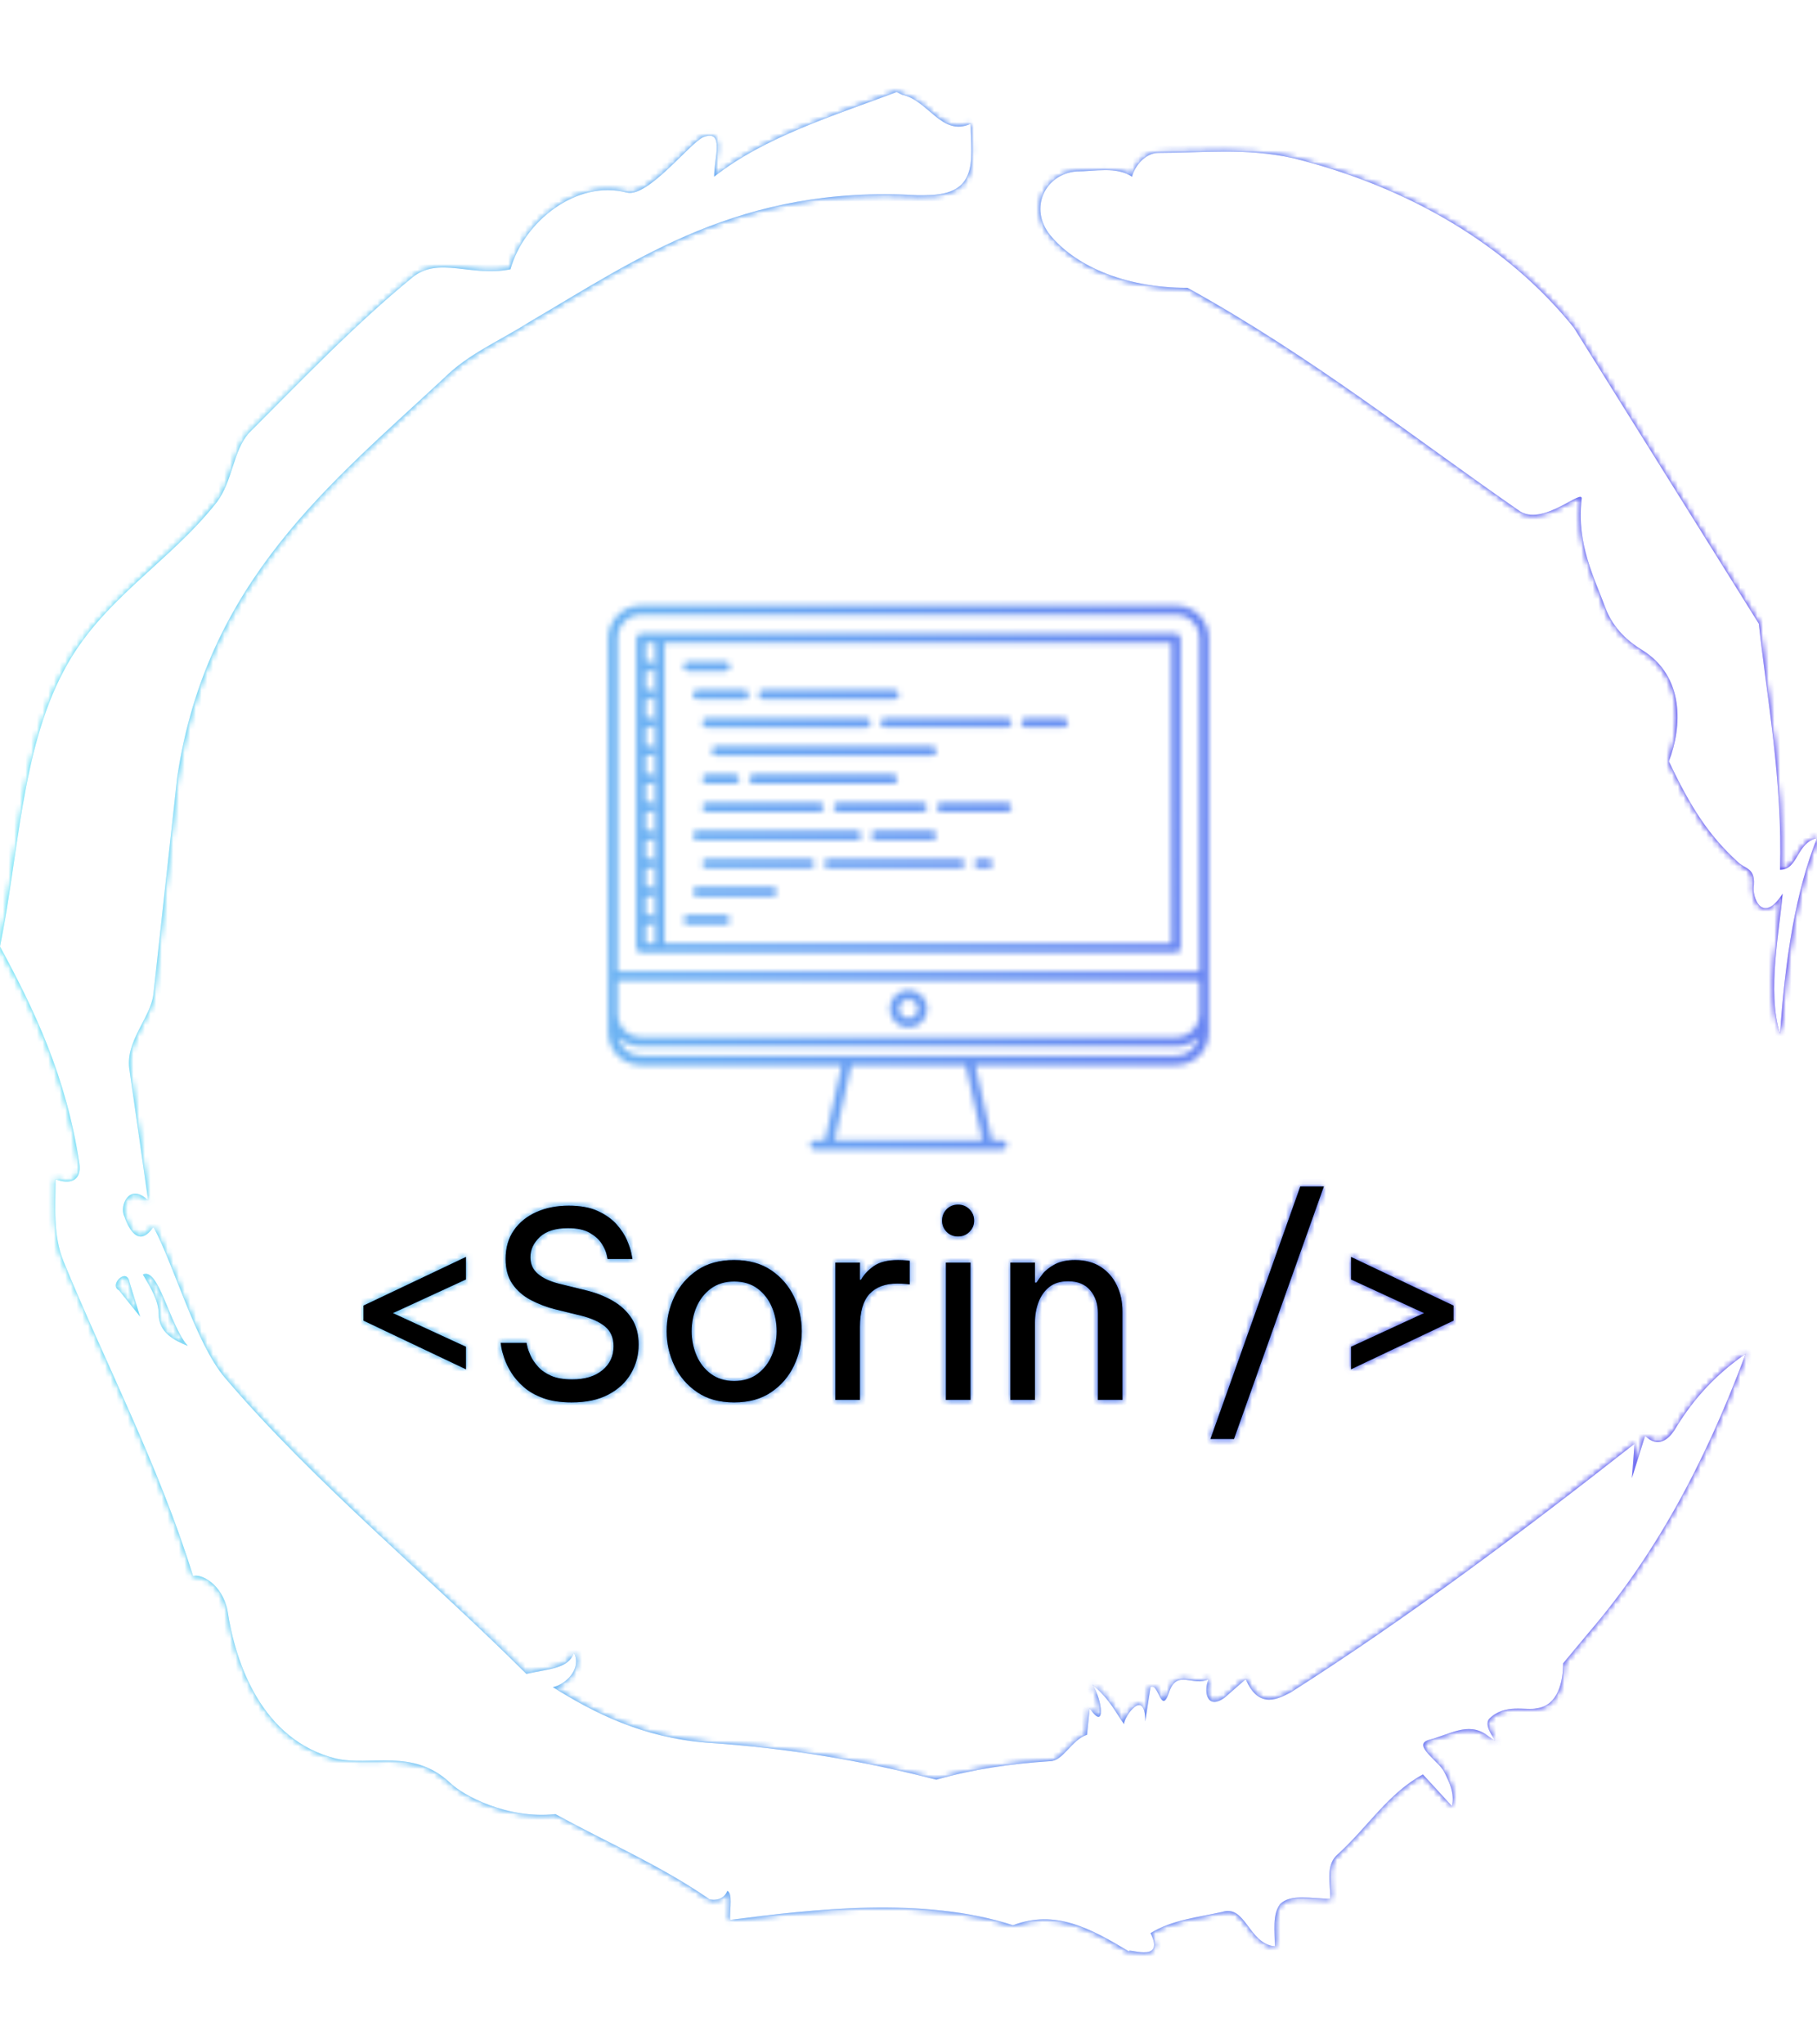 <svg xmlns="http://www.w3.org/2000/svg" version="1.1" xmlns:xlink="http://www.w3.org/1999/xlink" xmlns:svgjs="http://svgjs.dev/svgjs" width="2000" height="2250" viewBox="0 0 2000 2250"><g transform="matrix(1,0,0,1,0,0)"><svg viewBox="0 0 320 360" data-background-color="#000000" preserveAspectRatio="xMidYMid meet" height="2250" width="2000" xmlns="http://www.w3.org/2000/svg" xmlns:xlink="http://www.w3.org/1999/xlink"><g id="tight-bounds" transform="matrix(1,0,0,1,-0,0)"><svg viewBox="0 0 320 360" height="360" width="320"><rect width="320" height="360" fill="url(#4e7595c9-de61-4841-88fe-d1b7773a6890)" mask="url(#5e2aa245-7dc7-483f-9998-257a2cb92cdd)" data-fill-palette-color="tertiary"></rect><g><svg></svg></g><g><svg viewBox="0 0 320 360" height="360" width="320"><g><path transform="translate(-74.993,-51.79) scale(4.658,4.658)" d="M20.6 59.9l0.8 1-0.4-1.3c-0.1-0.6-0.8 0.1-0.4 0.3M21.5 59.3c0.3 0.5 0.6 1 0.6 1.5 0 0.7 0.6 1 1.1 1.2-0.7-0.8-1.1-3-1.7-2.7M59.9 16.9c1.7 0 3.3-0.2 5.1 0.2 4.4 1.1 8.1 3.3 10.6 6.4l7 11.2c0.3 2.8 0.9 5.9 0.8 9.3 0.7 0 0.6-1 1.4-1.2-0.8 2-1.2 4.5-1.4 7.4-0.5-1.6 0-4 0.1-5.3-0.7 1.1-1.1 0.3-1.1-0.2 0.1-0.8-0.3-0.7-0.6-1-1.1-1-1.8-2.1-2.6-3.8 0.5-1.3 0.6-3.2-1-4.2-0.5-0.3-1.1-0.8-1.4-1.6-0.4-1.1-1.1-2.4-0.9-4.1 0.1-0.5-1.5 1.1-2.4 0.4-3.9-2.7-7.8-5.8-12.5-8.4-2.5 0-4.3-0.9-5.2-2-0.8-1-0.2-2.3 1-2.4 0.7 0 1.5-0.2 2.1 0.2 0.1-0.4 0.5-0.9 1-0.9M50 14.6l0.2 0.1c1 0.2 1.5 1.6 2.6 1.1 0 0.7 0.1 1.4-0.1 1.9-0.3 0.8-1.2 0.8-1.9 0.8-6.7-0.4-10.6 2.4-14.7 4.8-1.1 0.7-2.3 1.2-3.2 2.1-4.3 4-9 7.7-10.1 15.1l-0.9 8.2c-0.1 0.9-1.1 1.8-0.9 2.9l0.7 4.9c-0.7-0.7-1.1 0.2-0.9 0.6 0.1 0.3 0.5 1.3 1.1 0.4 0.8 1.5 1.6 4.4 2.7 5.7 3.4 4 7.8 7.6 11.4 11.2 0.9-0.2 1.6-0.2 1.8-0.8 0.3 0.6-0.3 1.2-0.8 1.3 1.6 1 3.4 1.9 5.8 2.1 3.1 0.2 6 0.7 8.7 1.4 1.4-0.4 2.8-0.6 4.3-0.7 0.5 0 0.8-0.8 1.4-1l0.1-1c0.6 0.9 0.5-0.3 0.1-0.9 0.7 0.6 0.9 1.1 1.2 1.5 0-0.3 0.8-1.4 0.8-0.1l0.2-1.3c0.3-0.2 0.4 1.1 0.7 0.2 0.3-0.9 0.9-0.2 1.5-0.5-0.2 0.4-0.1 1.2 0.6 0.7l0.8-0.7c0.5 1.2 1.3 0.7 1.7 0.5 4.4-2.8 8.8-6.1 13-9.4l-0.1 1.3 0.5-1.6c0.5 0.5 0.9 0.1 1.1-0.2 0.6-1 1.4-2 2.7-2.9-1.6 4.3-3.5 7.7-5.9 10.5l-1 1.2c0 0.7-0.2 1.6-1 1.7-0.4 0.1-1.2-0.2-1.8 0.4-0.3 0.4 0.7 1.2-0.1 0.6-0.7-0.5-1.4 0-2.2 0.2-0.6 0.2 0.4 0.8 0.6 1.2 0.2 0.4 0.4 0.8 0.3 1.3l-1.1-1.2c-1.3 0.7-2.1 2-3.2 3-0.5 0.4-0.3 1.1-0.3 1.7-0.7 0-1.5-0.2-1.9 0.2-0.3 0.4-0.2 1-0.2 1.6-1-0.1-1.1-1.6-2-1.3-0.9 0.2-1.9 0.3-2.7 0.8 0.6 1.2-1 0.5-0.8 0.7-1.5-0.9-2.8-1.6-4.4-1-3.4-1.1-7.6-0.6-10.7-0.2 0-0.5 0.1-1-0.1-1.1-0.2 0.5-0.8 0.3-0.7 0.3-1.9-1.3-3.8-2.1-5.8-3.2-1.8 0.2-3.5-0.7-4-1.2-1.4-1.3-3-0.6-4.3-0.9-2.8-0.7-3.8-3.6-4.1-5.6-0.2-1-1-1.4-1.3-1.3-1.3-4.2-3.3-8-4.9-11.9-0.4-1-0.3-2-0.3-3.1 0.5 0.2 1 0.1 0.9-0.6-0.5-3.3-1.7-5.8-3-8.2 0.7-3.4 0.8-7.4 2.4-10.4 1.4-2.7 4-4.1 5.8-6.4 0.6-0.8 0.6-1.9 1.2-2.6 2-2 4-4.1 6.2-5.9 1-0.8 2.2 0 3.7-0.3 0.5-1.8 2.5-3.4 4.4-2.9 0.8 0.2 2.4-1.9 2.9-2.1 0.8-0.3 0.4 0.8 0.4 1.5 1.9-1.5 4.5-2.3 6.9-3.2" fill="url(#4e7595c9-de61-4841-88fe-d1b7773a6890)" fill-rule="nonzero" stroke="none" stroke-width="1" stroke-linecap="butt" stroke-linejoin="miter" stroke-miterlimit="10" stroke-dasharray="" stroke-dashoffset="0" font-family="none" font-weight="none" font-size="none" text-anchor="none" style="mix-blend-mode: normal" data-fill-palette-color="tertiary"></path></g><g transform="matrix(1,0,0,1,64,106.608)"><svg viewBox="0 0 192 146.783" height="146.783" width="192"><g><svg viewBox="0 0 192 146.783" height="146.783" width="192"><g transform="matrix(1,0,0,1,0,102.328)"><svg viewBox="0 0 192 44.455" height="44.455" width="192"><g id="textblocktransform"><svg viewBox="0 0 192 44.455" height="44.455" width="192" id="textblock"><g><svg viewBox="0 0 192 44.455" height="44.455" width="192"><g transform="matrix(1,0,0,1,0,0)"><svg width="192" viewBox="4 -41.2 210.53 48.75" height="44.455" data-palette-color="#2463eb"><path d="M23.8-10.25L23.8-5.9 4-15.3 4-18.2 23.8-27.6 23.8-23.25 9.7-16.75 23.8-10.25ZM44.2 0.5L44.2 0.5Q41 0.5 38.72-0.33 36.45-1.15 34.95-2.48 33.45-3.8 32.55-5.25 31.65-6.7 31.2-8.03 30.75-9.35 30.62-10.18 30.5-11 30.5-11L30.5-11 35.5-11Q35.5-11 35.65-10.3 35.8-9.6 36.27-8.55 36.75-7.5 37.7-6.43 38.65-5.35 40.25-4.65 41.85-3.95 44.3-3.95L44.3-3.95Q48-3.95 50.15-5.73 52.3-7.5 52.3-10.35L52.3-10.35Q52.3-12.8 50.67-14.15 49.05-15.5 46.05-16.25L46.05-16.25 41.15-17.45Q38.55-18.1 36.32-19.28 34.1-20.45 32.77-22.38 31.45-24.3 31.45-27.2L31.45-27.2Q31.45-30.45 33.05-32.75 34.65-35.05 37.4-36.27 40.15-37.5 43.65-37.5L43.65-37.5Q47.05-37.5 49.3-36.45 51.55-35.4 52.9-33.88 54.25-32.35 54.9-30.83 55.55-29.3 55.75-28.25 55.95-27.2 55.95-27.2L55.95-27.2 51.15-27.2Q51.15-27.2 50.95-28.1 50.75-29 50-30.18 49.25-31.35 47.7-32.25 46.15-33.15 43.5-33.15L43.5-33.15Q39.9-33.15 38.07-31.45 36.25-29.75 36.25-27.55L36.25-27.55Q36.25-25.55 37.7-24.33 39.15-23.1 41.7-22.45L41.7-22.45 47-21.15Q49.85-20.45 52.15-19.13 54.45-17.8 55.8-15.73 57.15-13.65 57.15-10.65L57.15-10.65Q57.15-7.65 55.67-5.1 54.2-2.55 51.32-1.03 48.45 0.5 44.2 0.5ZM75.59 0.5L75.59 0.5Q71.34 0.5 68.45-1.48 65.55-3.45 64.05-6.6 62.55-9.75 62.55-13.25L62.55-13.25Q62.55-16.8 64.05-19.93 65.55-23.05 68.45-25.03 71.34-27 75.59-27L75.59-27Q79.84-27 82.75-25.03 85.65-23.05 87.15-19.93 88.65-16.8 88.65-13.25L88.65-13.25Q88.65-9.75 87.15-6.6 85.65-3.45 82.75-1.48 79.84 0.5 75.59 0.5ZM75.59-3.65L75.59-3.65Q78.3-3.65 80.12-5.03 81.95-6.4 82.87-8.6 83.8-10.8 83.8-13.25L83.8-13.25Q83.8-15.75 82.87-17.93 81.95-20.1 80.12-21.48 78.3-22.85 75.59-22.85L75.59-22.85Q72.95-22.85 71.09-21.48 69.25-20.1 68.32-17.93 67.39-15.75 67.39-13.25L67.39-13.25Q67.39-10.8 68.32-8.6 69.25-6.4 71.09-5.03 72.95-3.65 75.59-3.65ZM99.89 0L95.14 0 95.14-26.5 99.89-26.5 99.89-23.2 100.09-23.2Q100.94-24.7 102.59-25.85 104.24-27 107.24-27L107.24-27Q108.09-27 108.79-26.93 109.49-26.85 109.49-26.85L109.49-26.85 109.49-22.3Q109.49-22.3 108.72-22.38 107.94-22.45 107.09-22.45L107.09-22.45Q103.64-22.45 101.77-20.48 99.89-18.5 99.89-14.05L99.89-14.05 99.89 0ZM118.84-31.55L118.84-31.55Q117.49-31.55 116.62-32.45 115.74-33.35 115.74-34.6L115.74-34.6Q115.74-35.9 116.62-36.8 117.49-37.7 118.84-37.7L118.84-37.7Q120.14-37.7 121.04-36.8 121.94-35.9 121.94-34.6L121.94-34.6Q121.94-33.35 121.04-32.45 120.14-31.55 118.84-31.55ZM121.24 0L116.49 0 116.49-26.5 121.24-26.5 121.24 0ZM133.69 0L128.94 0 128.94-26.5 133.69-26.5 133.69-22.65 133.99-22.65Q134.34-23.25 135.16-24.3 135.99-25.35 137.54-26.18 139.09-27 141.44-27L141.44-27Q144.34-27 146.39-25.68 148.44-24.35 149.51-22.1 150.59-19.85 150.59-17.05L150.59-17.05 150.59 0 145.84 0 145.84-16.75Q145.84-19.4 144.36-21.15 142.89-22.9 140.09-22.9L140.09-22.9Q137.84-22.9 136.44-21.78 135.04-20.65 134.36-18.82 133.69-17 133.69-14.95L133.69-14.95 133.69 0ZM172.13 7.55L167.58 7.55 184.93-41.2 189.48-41.2 172.13 7.55ZM214.53-15.3L194.73-5.9 194.73-10.25 208.83-16.75 194.73-23.25 194.73-27.6 214.53-18.2 214.53-15.3Z" opacity="1" transform="matrix(1,0,0,1,0,0)" fill="#2463eb" class="wordmark-text-0" data-fill-palette-color="primary" id="text-0"></path></svg></g></svg></g></svg></g></svg></g><g transform="matrix(1,0,0,1,43.108,0)"><svg viewBox="0 0 105.784 95.841" height="95.841" width="105.784"><g><svg xmlns="http://www.w3.org/2000/svg" xmlns:xlink="http://www.w3.org/1999/xlink" version="1.1" x="0" y="0" viewBox="0.078 24.133 511.843 463.734" enable-background="new 0 0 512 512" xml:space="preserve" height="95.841" width="105.784" class="icon-icon-0" data-fill-palette-color="accent" id="icon-0"></svg></g></svg></g><g></g></svg></g></svg></g></svg></g><defs></defs><mask id="bdc16a40-b9d9-4ce1-ad3c-3b0ebdd032e1"><g id="SvgjsG3608"><svg viewBox="0 0 320 360" height="360" width="320"><g><svg></svg></g><g><svg viewBox="0 0 320 360" height="360" width="320"><g><path transform="translate(-74.993,-51.79) scale(4.658,4.658)" d="M20.6 59.9l0.8 1-0.4-1.3c-0.1-0.6-0.8 0.1-0.4 0.3M21.5 59.3c0.3 0.5 0.6 1 0.6 1.5 0 0.7 0.6 1 1.1 1.2-0.7-0.8-1.1-3-1.7-2.7M59.9 16.9c1.7 0 3.3-0.2 5.1 0.2 4.4 1.1 8.1 3.3 10.6 6.4l7 11.2c0.3 2.8 0.9 5.9 0.8 9.3 0.7 0 0.6-1 1.4-1.2-0.8 2-1.2 4.5-1.4 7.4-0.5-1.6 0-4 0.1-5.3-0.7 1.1-1.1 0.3-1.1-0.2 0.1-0.8-0.3-0.7-0.6-1-1.1-1-1.8-2.1-2.6-3.8 0.5-1.3 0.6-3.2-1-4.2-0.5-0.3-1.1-0.8-1.4-1.6-0.4-1.1-1.1-2.4-0.9-4.1 0.1-0.5-1.5 1.1-2.4 0.4-3.9-2.7-7.8-5.8-12.5-8.4-2.5 0-4.3-0.9-5.2-2-0.8-1-0.2-2.3 1-2.4 0.7 0 1.5-0.2 2.1 0.2 0.1-0.4 0.5-0.9 1-0.9M50 14.6l0.2 0.1c1 0.2 1.5 1.6 2.6 1.1 0 0.7 0.1 1.4-0.1 1.9-0.3 0.8-1.2 0.8-1.9 0.8-6.7-0.4-10.6 2.4-14.7 4.8-1.1 0.7-2.3 1.2-3.2 2.1-4.3 4-9 7.7-10.1 15.1l-0.9 8.2c-0.1 0.9-1.1 1.8-0.9 2.9l0.7 4.9c-0.7-0.7-1.1 0.2-0.9 0.6 0.1 0.3 0.5 1.3 1.1 0.4 0.8 1.5 1.6 4.4 2.7 5.7 3.4 4 7.8 7.6 11.4 11.2 0.9-0.2 1.6-0.2 1.8-0.8 0.3 0.6-0.3 1.2-0.8 1.3 1.6 1 3.4 1.9 5.8 2.1 3.1 0.2 6 0.7 8.7 1.4 1.4-0.4 2.8-0.6 4.3-0.7 0.5 0 0.8-0.8 1.4-1l0.1-1c0.6 0.9 0.5-0.3 0.1-0.9 0.7 0.6 0.9 1.1 1.2 1.5 0-0.3 0.8-1.4 0.8-0.1l0.2-1.3c0.3-0.2 0.4 1.1 0.7 0.2 0.3-0.9 0.9-0.2 1.5-0.5-0.2 0.4-0.1 1.2 0.6 0.7l0.8-0.7c0.5 1.2 1.3 0.7 1.7 0.5 4.4-2.8 8.8-6.1 13-9.4l-0.1 1.3 0.5-1.6c0.5 0.5 0.9 0.1 1.1-0.2 0.6-1 1.4-2 2.7-2.9-1.6 4.3-3.5 7.7-5.9 10.5l-1 1.2c0 0.7-0.2 1.6-1 1.7-0.4 0.1-1.2-0.2-1.8 0.4-0.3 0.4 0.7 1.2-0.1 0.6-0.7-0.5-1.4 0-2.2 0.2-0.6 0.2 0.4 0.8 0.6 1.2 0.2 0.4 0.4 0.8 0.3 1.3l-1.1-1.2c-1.3 0.7-2.1 2-3.2 3-0.5 0.4-0.3 1.1-0.3 1.7-0.7 0-1.5-0.2-1.9 0.2-0.3 0.4-0.2 1-0.2 1.6-1-0.1-1.1-1.6-2-1.3-0.9 0.2-1.9 0.3-2.7 0.8 0.6 1.2-1 0.5-0.8 0.7-1.5-0.9-2.8-1.6-4.4-1-3.4-1.1-7.6-0.6-10.7-0.2 0-0.5 0.1-1-0.1-1.1-0.2 0.5-0.8 0.3-0.7 0.3-1.9-1.3-3.8-2.1-5.8-3.2-1.8 0.2-3.5-0.7-4-1.2-1.4-1.3-3-0.6-4.3-0.9-2.8-0.7-3.8-3.6-4.1-5.6-0.2-1-1-1.4-1.3-1.3-1.3-4.2-3.3-8-4.9-11.9-0.4-1-0.3-2-0.3-3.1 0.5 0.2 1 0.1 0.9-0.6-0.5-3.3-1.7-5.8-3-8.2 0.7-3.4 0.8-7.4 2.4-10.4 1.4-2.7 4-4.1 5.8-6.4 0.6-0.8 0.6-1.9 1.2-2.6 2-2 4-4.1 6.2-5.9 1-0.8 2.2 0 3.7-0.3 0.5-1.8 2.5-3.4 4.4-2.9 0.8 0.2 2.4-1.9 2.9-2.1 0.8-0.3 0.4 0.8 0.4 1.5 1.9-1.5 4.5-2.3 6.9-3.2" fill="black" fill-rule="nonzero" stroke="none" stroke-width="1" stroke-linecap="butt" stroke-linejoin="miter" stroke-miterlimit="10" stroke-dasharray="" stroke-dashoffset="0" font-family="none" font-weight="none" font-size="none" text-anchor="none" style="mix-blend-mode: normal"></path></g><g transform="matrix(1,0,0,1,64,106.608)"><svg viewBox="0 0 192 146.783" height="146.783" width="192"><g><svg viewBox="0 0 192 146.783" height="146.783" width="192"><g transform="matrix(1,0,0,1,0,102.328)"><svg viewBox="0 0 192 44.455" height="44.455" width="192"><g id="SvgjsG3607"><svg viewBox="0 0 192 44.455" height="44.455" width="192" id="SvgjsSvg3606"><g><svg viewBox="0 0 192 44.455" height="44.455" width="192"><g transform="matrix(1,0,0,1,0,0)"><svg width="192" viewBox="4 -41.2 210.53 48.75" height="44.455" data-palette-color="#2463eb"><path d="M23.8-10.25L23.8-5.9 4-15.3 4-18.2 23.8-27.6 23.8-23.25 9.7-16.75 23.8-10.25ZM44.2 0.5L44.2 0.5Q41 0.5 38.72-0.33 36.45-1.15 34.95-2.48 33.45-3.8 32.55-5.25 31.65-6.7 31.2-8.03 30.75-9.35 30.62-10.18 30.5-11 30.5-11L30.5-11 35.5-11Q35.5-11 35.65-10.3 35.8-9.6 36.27-8.55 36.75-7.5 37.7-6.43 38.65-5.35 40.25-4.65 41.85-3.95 44.3-3.95L44.3-3.95Q48-3.95 50.15-5.73 52.3-7.5 52.3-10.35L52.3-10.35Q52.3-12.8 50.67-14.15 49.05-15.5 46.05-16.25L46.05-16.25 41.15-17.45Q38.55-18.1 36.32-19.28 34.1-20.45 32.77-22.38 31.45-24.3 31.45-27.2L31.45-27.2Q31.45-30.45 33.05-32.75 34.65-35.05 37.4-36.27 40.15-37.5 43.65-37.5L43.65-37.5Q47.05-37.5 49.3-36.45 51.55-35.4 52.9-33.88 54.25-32.35 54.9-30.83 55.55-29.3 55.75-28.25 55.95-27.2 55.95-27.2L55.95-27.2 51.15-27.2Q51.15-27.2 50.95-28.1 50.75-29 50-30.18 49.25-31.35 47.7-32.25 46.15-33.15 43.5-33.15L43.5-33.15Q39.9-33.15 38.07-31.45 36.25-29.75 36.25-27.55L36.25-27.55Q36.25-25.55 37.7-24.33 39.15-23.1 41.7-22.45L41.7-22.45 47-21.15Q49.85-20.45 52.15-19.13 54.45-17.8 55.8-15.73 57.15-13.65 57.15-10.65L57.15-10.65Q57.15-7.65 55.67-5.1 54.2-2.55 51.32-1.03 48.45 0.5 44.2 0.5ZM75.59 0.5L75.59 0.5Q71.34 0.5 68.45-1.48 65.55-3.45 64.05-6.6 62.55-9.75 62.55-13.25L62.55-13.25Q62.55-16.8 64.05-19.93 65.55-23.05 68.45-25.03 71.34-27 75.59-27L75.59-27Q79.84-27 82.75-25.03 85.65-23.05 87.15-19.93 88.65-16.8 88.65-13.25L88.65-13.25Q88.65-9.75 87.15-6.6 85.65-3.45 82.75-1.48 79.84 0.5 75.59 0.5ZM75.59-3.65L75.59-3.65Q78.3-3.65 80.12-5.03 81.95-6.4 82.87-8.6 83.8-10.8 83.8-13.25L83.8-13.25Q83.8-15.75 82.87-17.93 81.95-20.1 80.12-21.48 78.3-22.85 75.59-22.85L75.59-22.85Q72.95-22.85 71.09-21.48 69.25-20.1 68.32-17.93 67.39-15.75 67.39-13.25L67.39-13.25Q67.39-10.8 68.32-8.6 69.25-6.4 71.09-5.03 72.95-3.65 75.59-3.65ZM99.89 0L95.14 0 95.14-26.5 99.89-26.5 99.89-23.2 100.09-23.2Q100.94-24.7 102.59-25.85 104.24-27 107.24-27L107.24-27Q108.09-27 108.79-26.93 109.49-26.85 109.49-26.85L109.49-26.85 109.49-22.3Q109.49-22.3 108.72-22.38 107.94-22.45 107.09-22.45L107.09-22.45Q103.64-22.45 101.77-20.48 99.89-18.5 99.89-14.05L99.89-14.05 99.89 0ZM118.84-31.55L118.84-31.55Q117.49-31.55 116.62-32.45 115.74-33.35 115.74-34.6L115.74-34.6Q115.74-35.9 116.62-36.8 117.49-37.7 118.84-37.7L118.84-37.7Q120.14-37.7 121.04-36.8 121.94-35.9 121.94-34.6L121.94-34.6Q121.94-33.35 121.04-32.45 120.14-31.55 118.84-31.55ZM121.24 0L116.49 0 116.49-26.5 121.24-26.5 121.24 0ZM133.69 0L128.94 0 128.94-26.5 133.69-26.5 133.69-22.65 133.99-22.65Q134.34-23.25 135.16-24.3 135.99-25.35 137.54-26.18 139.09-27 141.44-27L141.44-27Q144.34-27 146.39-25.68 148.44-24.35 149.51-22.1 150.59-19.85 150.59-17.05L150.59-17.05 150.59 0 145.84 0 145.84-16.75Q145.84-19.4 144.36-21.15 142.89-22.9 140.09-22.9L140.09-22.9Q137.84-22.9 136.44-21.78 135.04-20.65 134.36-18.82 133.69-17 133.69-14.95L133.69-14.95 133.69 0ZM172.13 7.55L167.58 7.55 184.93-41.2 189.48-41.2 172.13 7.55ZM214.53-15.3L194.73-5.9 194.73-10.25 208.83-16.75 194.73-23.25 194.73-27.6 214.53-18.2 214.53-15.3Z" opacity="1" transform="matrix(1,0,0,1,0,0)" fill="black" class="wordmark-text-0" id="SvgjsPath3605"></path></svg></g></svg></g></svg></g></svg></g><g transform="matrix(1,0,0,1,43.108,0)"><svg viewBox="0 0 105.784 95.841" height="95.841" width="105.784"><g><svg xmlns="http://www.w3.org/2000/svg" xmlns:xlink="http://www.w3.org/1999/xlink" version="1.1" x="0" y="0" viewBox="0.078 24.133 511.843 463.734" enable-background="new 0 0 512 512" xml:space="preserve" height="95.841" width="105.784" class="icon-icon-0" data-fill-palette-color="accent" id="SvgjsSvg3604"><g fill="white"><path d="M256 351.893c-8.817 0-15.995 7.17-15.995 15.995s7.178 15.995 15.995 15.995 15.995-7.17 15.995-15.995S264.817 351.893 256 351.893zM256 375.885c-4.405 0-7.998-3.592-7.998-7.997s3.592-7.997 7.998-7.997c4.412 0 7.998 3.592 7.998 7.997S260.412 375.885 256 375.885z" fill="white"></path><path d="M28.069 320.043h455.861c2.21 0 3.999-1.789 3.999-3.999V52.125c0-2.21-1.789-3.999-3.999-3.999H28.069c-2.21 0-3.999 1.788-3.999 3.999v263.919C24.07 318.254 25.859 320.043 28.069 320.043zM479.932 312.045H48.063V56.123h431.868V312.045zM40.065 56.123v19.994 23.993 23.993 23.993 23.993 23.993 23.993 23.993 23.993 23.993 19.993h-7.997v-15.994h3.999c2.21 0 3.999-1.789 3.999-3.999 0-2.211-1.788-3.999-3.999-3.999h-3.999v-15.995h3.999c2.21 0 3.999-1.788 3.999-3.999 0-2.21-1.788-3.999-3.999-3.999h-3.999v-15.995h3.999c2.21 0 3.999-1.788 3.999-3.999s-1.788-3.999-3.999-3.999h-3.999v-15.995h3.999c2.21 0 3.999-1.789 3.999-3.999 0-2.21-1.788-3.999-3.999-3.999h-3.999v-15.995h3.999c2.21 0 3.999-1.788 3.999-3.999s-1.788-3.999-3.999-3.999h-3.999v-15.995h3.999c2.21 0 3.999-1.789 3.999-3.999 0-2.21-1.788-3.999-3.999-3.999h-3.999v-15.995h3.999c2.21 0 3.999-1.788 3.999-3.999s-1.788-3.999-3.999-3.999h-3.999v-15.995h3.999c2.21 0 3.999-1.789 3.999-3.999 0-2.21-1.788-3.999-3.999-3.999h-3.999v-15.995h3.999c2.21 0 3.999-1.788 3.999-3.999s-1.788-3.999-3.999-3.999h-3.999V80.116h3.999c2.21 0 3.999-1.789 3.999-3.999 0-2.21-1.788-3.999-3.999-3.999h-3.999V56.123H40.065z" fill="white"></path><path d="M483.931 24.133H28.069c-15.433 0-27.991 12.559-27.991 27.992v319.778 0.125 15.87c0 15.698 12.301 27.991 27.991 27.991H199.08l-14.223 63.98h-8.833c-2.21 0-3.999 1.789-3.999 3.999s1.789 3.999 3.999 3.999h159.951c2.21 0 3.999-1.789 3.999-3.999s-1.789-3.999-3.999-3.999h-8.833l-14.223-63.98h171.011c15.698 0 27.991-12.293 27.991-27.991v-15.87V52.125C511.922 36.692 499.363 24.133 483.931 24.133zM483.931 392.021H28.069c-11.02 0-19.994-8.967-19.994-19.994v-0.125V343.91h495.849v28.117C503.924 383.055 494.958 392.021 483.931 392.021zM28.069 32.131h455.861c11.027 0 19.993 8.97 19.993 19.994v283.789H8.075V52.125C8.075 41.101 17.049 32.131 28.069 32.131zM318.949 479.869H193.058l14.214-63.98h97.455L318.949 479.869zM483.931 407.891H28.069c-9.81 0-17.76-6.732-19.596-15.924 5.054 4.967 11.965 8.052 19.596 8.052h455.861c7.63 0 14.542-3.085 19.595-8.052C501.698 401.158 493.748 407.891 483.931 407.891z" fill="white"></path><path d="M68.057 80.116h31.99c2.21 0 3.999-1.789 3.999-3.999 0-2.21-1.788-3.999-3.999-3.999h-31.99c-2.21 0-3.999 1.789-3.999 3.999C64.059 78.328 65.847 80.116 68.057 80.116z" fill="white"></path><path d="M132.038 104.108h111.966c2.21 0 3.999-1.788 3.999-3.999s-1.789-3.999-3.999-3.999H132.038c-2.211 0-3.999 1.788-3.999 3.999S129.827 104.108 132.038 104.108z" fill="white"></path><path d="M72.056 100.11c0 2.21 1.789 3.999 3.999 3.999h39.988c2.21 0 3.999-1.788 3.999-3.999s-1.788-3.999-3.999-3.999H76.055C73.845 96.111 72.056 97.899 72.056 100.11z" fill="white"></path><path d="M232.007 124.103c0 2.21 1.789 3.999 3.999 3.999h103.969c2.21 0 3.998-1.789 3.998-3.999 0-2.21-1.788-3.999-3.998-3.999H236.006C233.796 120.104 232.007 121.893 232.007 124.103z" fill="white"></path><path d="M355.97 128.102h31.99c2.21 0 3.999-1.789 3.999-3.999 0-2.21-1.789-3.999-3.999-3.999h-31.99c-2.211 0-3.999 1.789-3.999 3.999C351.971 126.313 353.759 128.102 355.97 128.102z" fill="white"></path><path d="M220.011 120.104H84.052c-2.21 0-3.999 1.789-3.999 3.999 0 2.21 1.788 3.999 3.999 3.999h135.958c2.21 0 3.999-1.789 3.999-3.999C224.01 121.893 222.221 120.104 220.011 120.104z" fill="white"></path><path d="M84.052 176.087h23.993c2.21 0 3.999-1.789 3.999-3.999 0-2.21-1.789-3.999-3.999-3.999H84.052c-2.21 0-3.999 1.789-3.999 3.999C80.054 174.298 81.842 176.087 84.052 176.087z" fill="white"></path><path d="M246.753 172.088c0-2.21-1.789-3.999-3.999-3.999H124.04c-2.21 0-3.999 1.789-3.999 3.999 0 2.21 1.789 3.999 3.999 3.999h118.714C244.964 176.087 246.753 174.298 246.753 172.088z" fill="white"></path><path d="M275.994 144.097H92.05c-2.21 0-3.999 1.788-3.999 3.999s1.789 3.999 3.999 3.999h183.944c2.21 0 3.998-1.788 3.998-3.999S278.204 144.097 275.994 144.097z" fill="white"></path><path d="M196.019 200.079h71.978c2.211 0 3.999-1.788 3.999-3.999s-1.788-3.999-3.999-3.999h-71.978c-2.211 0-3.999 1.788-3.999 3.999S193.808 200.079 196.019 200.079z" fill="white"></path><path d="M72.056 220.073c0 2.21 1.789 3.999 3.999 3.999h135.959c2.21 0 3.999-1.789 3.999-3.999 0-2.21-1.789-3.999-3.999-3.999H76.055C73.845 216.074 72.056 217.863 72.056 220.073z" fill="white"></path><path d="M140.035 264.06h-63.98c-2.21 0-3.999 1.789-3.999 3.999 0 2.211 1.789 3.999 3.999 3.999h63.98c2.21 0 3.999-1.788 3.999-3.999C144.034 265.849 142.246 264.06 140.035 264.06z" fill="white"></path><path d="M299.986 240.067H188.021c-2.21 0-3.999 1.788-3.999 3.999s1.789 3.999 3.999 3.999h111.966c2.211 0 3.999-1.788 3.999-3.999S302.197 240.067 299.986 240.067z" fill="white"></path><path d="M323.979 240.067h-7.998c-2.21 0-3.999 1.788-3.999 3.999s1.789 3.999 3.999 3.999h7.998c2.21 0 3.999-1.788 3.999-3.999S326.189 240.067 323.979 240.067z" fill="white"></path><path d="M172.025 240.067H84.052c-2.21 0-3.999 1.788-3.999 3.999s1.788 3.999 3.999 3.999h87.973c2.21 0 3.999-1.788 3.999-3.999S174.236 240.067 172.025 240.067z" fill="white"></path><path d="M100.047 288.053h-31.99c-2.21 0-3.999 1.788-3.999 3.999 0 2.21 1.788 3.999 3.999 3.999h31.99c2.21 0 3.999-1.789 3.999-3.999C104.046 289.841 102.258 288.053 100.047 288.053z" fill="white"></path><path d="M228.009 224.072h47.985c2.21 0 3.998-1.789 3.998-3.999 0-2.21-1.788-3.999-3.998-3.999h-47.985c-2.211 0-3.999 1.789-3.999 3.999C224.01 222.284 225.798 224.072 228.009 224.072z" fill="white"></path><path d="M339.975 192.082h-55.983c-2.21 0-3.999 1.788-3.999 3.999s1.789 3.999 3.999 3.999h55.983c2.21 0 3.998-1.788 3.998-3.999S342.185 192.082 339.975 192.082z" fill="white"></path><path d="M84.052 200.079h95.971c2.21 0 3.999-1.788 3.999-3.999s-1.789-3.999-3.999-3.999H84.052c-2.21 0-3.999 1.788-3.999 3.999S81.842 200.079 84.052 200.079z" fill="white"></path></g></svg></g></svg></g><g></g></svg></g></svg></g></svg></g><defs><mask></mask></defs></svg><rect width="320" height="360" fill="black" stroke="none" visibility="hidden"></rect></g></mask><linearGradient x1="0" x2="1" y1="0.578" y2="0.595" id="5209a148-f2df-4180-808d-4a684bf3e88a"><stop stop-color="#6ee2f5" offset="0"></stop><stop stop-color="#6454f0" offset="1"></stop></linearGradient><rect width="320" height="360" fill="url(#5209a148-f2df-4180-808d-4a684bf3e88a)" mask="url(#bdc16a40-b9d9-4ce1-ad3c-3b0ebdd032e1)" data-fill-palette-color="accent"></rect><mask id="5e2aa245-7dc7-483f-9998-257a2cb92cdd"><g id="SvgjsG3618"><svg viewBox="0 0 320 360" height="360" width="320"><g><svg></svg></g><g><svg viewBox="0 0 320 360" height="360" width="320"><g><path transform="translate(-74.993,-51.79) scale(4.658,4.658)" d="M20.6 59.9l0.8 1-0.4-1.3c-0.1-0.6-0.8 0.1-0.4 0.3M21.5 59.3c0.3 0.5 0.6 1 0.6 1.5 0 0.7 0.6 1 1.1 1.2-0.7-0.8-1.1-3-1.7-2.7M59.9 16.9c1.7 0 3.3-0.2 5.1 0.2 4.4 1.1 8.1 3.3 10.6 6.4l7 11.2c0.3 2.8 0.9 5.9 0.8 9.3 0.7 0 0.6-1 1.4-1.2-0.8 2-1.2 4.5-1.4 7.4-0.5-1.6 0-4 0.1-5.3-0.7 1.1-1.1 0.3-1.1-0.2 0.1-0.8-0.3-0.7-0.6-1-1.1-1-1.8-2.1-2.6-3.8 0.5-1.3 0.6-3.2-1-4.2-0.5-0.3-1.1-0.8-1.4-1.6-0.4-1.1-1.1-2.4-0.9-4.1 0.1-0.5-1.5 1.1-2.4 0.4-3.9-2.7-7.8-5.8-12.5-8.4-2.5 0-4.3-0.9-5.2-2-0.8-1-0.2-2.3 1-2.4 0.7 0 1.5-0.2 2.1 0.2 0.1-0.4 0.5-0.9 1-0.9M50 14.6l0.2 0.1c1 0.2 1.5 1.6 2.6 1.1 0 0.7 0.1 1.4-0.1 1.9-0.3 0.8-1.2 0.8-1.9 0.8-6.7-0.4-10.6 2.4-14.7 4.8-1.1 0.7-2.3 1.2-3.2 2.1-4.3 4-9 7.7-10.1 15.1l-0.9 8.2c-0.1 0.9-1.1 1.8-0.9 2.9l0.7 4.9c-0.7-0.7-1.1 0.2-0.9 0.6 0.1 0.3 0.5 1.3 1.1 0.4 0.8 1.5 1.6 4.4 2.7 5.7 3.4 4 7.8 7.6 11.4 11.2 0.9-0.2 1.6-0.2 1.8-0.8 0.3 0.6-0.3 1.2-0.8 1.3 1.6 1 3.4 1.9 5.8 2.1 3.1 0.2 6 0.7 8.7 1.4 1.4-0.4 2.8-0.6 4.3-0.7 0.5 0 0.8-0.8 1.4-1l0.1-1c0.6 0.9 0.5-0.3 0.1-0.9 0.7 0.6 0.9 1.1 1.2 1.5 0-0.3 0.8-1.4 0.8-0.1l0.2-1.3c0.3-0.2 0.4 1.1 0.7 0.2 0.3-0.9 0.9-0.2 1.5-0.5-0.2 0.4-0.1 1.2 0.6 0.7l0.8-0.7c0.5 1.2 1.3 0.7 1.7 0.5 4.4-2.8 8.8-6.1 13-9.4l-0.1 1.3 0.5-1.6c0.5 0.5 0.9 0.1 1.1-0.2 0.6-1 1.4-2 2.7-2.9-1.6 4.3-3.5 7.7-5.9 10.5l-1 1.2c0 0.7-0.2 1.6-1 1.7-0.4 0.1-1.2-0.2-1.8 0.4-0.3 0.4 0.7 1.2-0.1 0.6-0.7-0.5-1.4 0-2.2 0.2-0.6 0.2 0.4 0.8 0.6 1.2 0.2 0.4 0.4 0.8 0.3 1.3l-1.1-1.2c-1.3 0.7-2.1 2-3.2 3-0.5 0.4-0.3 1.1-0.3 1.7-0.7 0-1.5-0.2-1.9 0.2-0.3 0.4-0.2 1-0.2 1.6-1-0.1-1.1-1.6-2-1.3-0.9 0.2-1.9 0.3-2.7 0.8 0.6 1.2-1 0.5-0.8 0.7-1.5-0.9-2.8-1.6-4.4-1-3.4-1.1-7.6-0.6-10.7-0.2 0-0.5 0.1-1-0.1-1.1-0.2 0.5-0.8 0.3-0.7 0.3-1.9-1.3-3.8-2.1-5.8-3.2-1.8 0.2-3.5-0.7-4-1.2-1.4-1.3-3-0.6-4.3-0.9-2.8-0.7-3.8-3.6-4.1-5.6-0.2-1-1-1.4-1.3-1.3-1.3-4.2-3.3-8-4.9-11.9-0.4-1-0.3-2-0.3-3.1 0.5 0.2 1 0.1 0.9-0.6-0.5-3.3-1.7-5.8-3-8.2 0.7-3.4 0.8-7.4 2.4-10.4 1.4-2.7 4-4.1 5.8-6.4 0.6-0.8 0.6-1.9 1.2-2.6 2-2 4-4.1 6.2-5.9 1-0.8 2.2 0 3.7-0.3 0.5-1.8 2.5-3.4 4.4-2.9 0.8 0.2 2.4-1.9 2.9-2.1 0.8-0.3 0.4 0.8 0.4 1.5 1.9-1.5 4.5-2.3 6.9-3.2" fill="white" fill-rule="nonzero" stroke="none" stroke-width="1" stroke-linecap="butt" stroke-linejoin="miter" stroke-miterlimit="10" stroke-dasharray="" stroke-dashoffset="0" font-family="none" font-weight="none" font-size="none" text-anchor="none" style="mix-blend-mode: normal"></path></g><g transform="matrix(1,0,0,1,64,106.608)"><svg viewBox="0 0 192 146.783" height="146.783" width="192"><g><svg viewBox="0 0 192 146.783" height="146.783" width="192"><g transform="matrix(1,0,0,1,0,102.328)"><svg viewBox="0 0 192 44.455" height="44.455" width="192"><g id="SvgjsG3617"><svg viewBox="0 0 192 44.455" height="44.455" width="192" id="SvgjsSvg3616"><g><svg viewBox="0 0 192 44.455" height="44.455" width="192"><g transform="matrix(1,0,0,1,0,0)"><svg width="192" viewBox="4 -41.2 210.53 48.75" height="44.455" data-palette-color="#2463eb"><path d="M23.8-10.25L23.8-5.9 4-15.3 4-18.2 23.8-27.6 23.8-23.25 9.7-16.75 23.8-10.25ZM44.2 0.5L44.2 0.5Q41 0.5 38.72-0.33 36.45-1.15 34.95-2.48 33.45-3.8 32.55-5.25 31.65-6.7 31.2-8.03 30.75-9.35 30.62-10.18 30.5-11 30.5-11L30.5-11 35.5-11Q35.5-11 35.65-10.3 35.8-9.6 36.27-8.55 36.75-7.5 37.7-6.43 38.65-5.35 40.25-4.65 41.85-3.95 44.3-3.95L44.3-3.95Q48-3.95 50.15-5.73 52.3-7.5 52.3-10.35L52.3-10.35Q52.3-12.8 50.67-14.15 49.05-15.5 46.05-16.25L46.05-16.25 41.15-17.45Q38.55-18.1 36.32-19.28 34.1-20.45 32.77-22.38 31.45-24.3 31.45-27.2L31.45-27.2Q31.45-30.45 33.05-32.75 34.65-35.05 37.4-36.27 40.15-37.5 43.65-37.5L43.65-37.5Q47.05-37.5 49.3-36.45 51.55-35.4 52.9-33.88 54.25-32.35 54.9-30.83 55.55-29.3 55.75-28.25 55.95-27.2 55.95-27.2L55.95-27.2 51.15-27.2Q51.15-27.2 50.95-28.1 50.75-29 50-30.18 49.25-31.35 47.7-32.25 46.15-33.15 43.5-33.15L43.5-33.15Q39.9-33.15 38.07-31.45 36.25-29.75 36.25-27.55L36.25-27.55Q36.25-25.55 37.7-24.33 39.15-23.1 41.7-22.45L41.7-22.45 47-21.15Q49.85-20.45 52.15-19.13 54.45-17.8 55.8-15.73 57.15-13.65 57.15-10.65L57.15-10.65Q57.15-7.65 55.67-5.1 54.2-2.55 51.32-1.03 48.45 0.5 44.2 0.5ZM75.59 0.5L75.59 0.5Q71.34 0.5 68.45-1.48 65.55-3.45 64.05-6.6 62.55-9.75 62.55-13.25L62.55-13.25Q62.55-16.8 64.05-19.93 65.55-23.05 68.45-25.03 71.34-27 75.59-27L75.59-27Q79.84-27 82.75-25.03 85.65-23.05 87.15-19.93 88.65-16.8 88.65-13.25L88.65-13.25Q88.65-9.75 87.15-6.6 85.65-3.45 82.75-1.48 79.84 0.5 75.59 0.5ZM75.59-3.65L75.59-3.65Q78.3-3.65 80.12-5.03 81.95-6.4 82.87-8.6 83.8-10.8 83.8-13.25L83.8-13.25Q83.8-15.75 82.87-17.93 81.95-20.1 80.12-21.48 78.3-22.85 75.59-22.85L75.59-22.85Q72.95-22.85 71.09-21.48 69.25-20.1 68.32-17.93 67.39-15.75 67.39-13.25L67.39-13.25Q67.39-10.8 68.32-8.6 69.25-6.4 71.09-5.03 72.95-3.65 75.59-3.65ZM99.89 0L95.14 0 95.14-26.5 99.89-26.5 99.89-23.2 100.09-23.2Q100.94-24.7 102.59-25.85 104.24-27 107.24-27L107.24-27Q108.09-27 108.79-26.93 109.49-26.85 109.49-26.85L109.49-26.85 109.49-22.3Q109.49-22.3 108.72-22.38 107.94-22.45 107.09-22.45L107.09-22.45Q103.64-22.45 101.77-20.48 99.89-18.5 99.89-14.05L99.89-14.05 99.89 0ZM118.84-31.55L118.84-31.55Q117.49-31.55 116.62-32.45 115.74-33.35 115.74-34.6L115.74-34.6Q115.74-35.9 116.62-36.8 117.49-37.7 118.84-37.7L118.84-37.7Q120.14-37.7 121.04-36.8 121.94-35.9 121.94-34.6L121.94-34.6Q121.94-33.35 121.04-32.45 120.14-31.55 118.84-31.55ZM121.24 0L116.49 0 116.49-26.5 121.24-26.5 121.24 0ZM133.69 0L128.94 0 128.94-26.5 133.69-26.5 133.69-22.65 133.99-22.65Q134.34-23.25 135.16-24.3 135.99-25.35 137.54-26.18 139.09-27 141.44-27L141.44-27Q144.34-27 146.39-25.68 148.44-24.35 149.51-22.1 150.59-19.85 150.59-17.05L150.59-17.05 150.59 0 145.84 0 145.84-16.75Q145.84-19.4 144.36-21.15 142.89-22.9 140.09-22.9L140.09-22.9Q137.84-22.9 136.44-21.78 135.04-20.65 134.36-18.82 133.69-17 133.69-14.95L133.69-14.95 133.69 0ZM172.13 7.55L167.58 7.55 184.93-41.2 189.48-41.2 172.13 7.55ZM214.53-15.3L194.73-5.9 194.73-10.25 208.83-16.75 194.73-23.25 194.73-27.6 214.53-18.2 214.53-15.3Z" opacity="1" transform="matrix(1,0,0,1,0,0)" fill="black" class="wordmark-text-0" id="SvgjsPath3615"></path></svg></g></svg></g></svg></g></svg></g><g transform="matrix(1,0,0,1,43.108,0)"><svg viewBox="0 0 105.784 95.841" height="95.841" width="105.784"><g><svg xmlns="http://www.w3.org/2000/svg" xmlns:xlink="http://www.w3.org/1999/xlink" version="1.1" x="0" y="0" viewBox="0.078 24.133 511.843 463.734" enable-background="new 0 0 512 512" xml:space="preserve" height="95.841" width="105.784" class="icon-icon-0" data-fill-palette-color="accent" id="SvgjsSvg3614"></svg></g></svg></g><g></g></svg></g></svg></g></svg></g><defs><mask></mask></defs><mask><g id="SvgjsG3613"><svg viewBox="0 0 320 360" height="360" width="320"><g><svg></svg></g><g><svg viewBox="0 0 320 360" height="360" width="320"><g><path transform="translate(-74.993,-51.79) scale(4.658,4.658)" d="M20.6 59.9l0.8 1-0.4-1.3c-0.1-0.6-0.8 0.1-0.4 0.3M21.5 59.3c0.3 0.5 0.6 1 0.6 1.5 0 0.7 0.6 1 1.1 1.2-0.7-0.8-1.1-3-1.7-2.7M59.9 16.9c1.7 0 3.3-0.2 5.1 0.2 4.4 1.1 8.1 3.3 10.6 6.4l7 11.2c0.3 2.8 0.9 5.9 0.8 9.3 0.7 0 0.6-1 1.4-1.2-0.8 2-1.2 4.5-1.4 7.4-0.5-1.6 0-4 0.1-5.3-0.7 1.1-1.1 0.3-1.1-0.2 0.1-0.8-0.3-0.7-0.6-1-1.1-1-1.8-2.1-2.6-3.8 0.5-1.3 0.6-3.2-1-4.2-0.5-0.3-1.1-0.8-1.4-1.6-0.4-1.1-1.1-2.4-0.9-4.1 0.1-0.5-1.5 1.1-2.4 0.4-3.9-2.7-7.8-5.8-12.5-8.4-2.5 0-4.3-0.9-5.2-2-0.8-1-0.2-2.3 1-2.4 0.7 0 1.5-0.2 2.1 0.2 0.1-0.4 0.5-0.9 1-0.9M50 14.6l0.2 0.1c1 0.2 1.5 1.6 2.6 1.1 0 0.7 0.1 1.4-0.1 1.9-0.3 0.8-1.2 0.8-1.9 0.8-6.7-0.4-10.6 2.4-14.7 4.8-1.1 0.7-2.3 1.2-3.2 2.1-4.3 4-9 7.7-10.1 15.1l-0.9 8.2c-0.1 0.9-1.1 1.8-0.9 2.9l0.7 4.9c-0.7-0.7-1.1 0.2-0.9 0.6 0.1 0.3 0.5 1.3 1.1 0.4 0.8 1.5 1.6 4.4 2.7 5.7 3.4 4 7.8 7.6 11.4 11.2 0.9-0.2 1.6-0.2 1.8-0.8 0.3 0.6-0.3 1.2-0.8 1.3 1.6 1 3.4 1.9 5.8 2.1 3.1 0.2 6 0.7 8.7 1.4 1.4-0.4 2.8-0.6 4.3-0.7 0.5 0 0.8-0.8 1.4-1l0.1-1c0.6 0.9 0.5-0.3 0.1-0.9 0.7 0.6 0.9 1.1 1.2 1.5 0-0.3 0.8-1.4 0.8-0.1l0.2-1.3c0.3-0.2 0.4 1.1 0.7 0.2 0.3-0.9 0.9-0.2 1.5-0.5-0.2 0.4-0.1 1.2 0.6 0.7l0.8-0.7c0.5 1.2 1.3 0.7 1.7 0.5 4.4-2.8 8.8-6.1 13-9.4l-0.1 1.3 0.5-1.6c0.5 0.5 0.9 0.1 1.1-0.2 0.6-1 1.4-2 2.7-2.9-1.6 4.3-3.5 7.7-5.9 10.5l-1 1.2c0 0.7-0.2 1.6-1 1.7-0.4 0.1-1.2-0.2-1.8 0.4-0.3 0.4 0.7 1.2-0.1 0.6-0.7-0.5-1.4 0-2.2 0.2-0.6 0.2 0.4 0.8 0.6 1.2 0.2 0.4 0.4 0.8 0.3 1.3l-1.1-1.2c-1.3 0.7-2.1 2-3.2 3-0.5 0.4-0.3 1.1-0.3 1.7-0.7 0-1.5-0.2-1.9 0.2-0.3 0.4-0.2 1-0.2 1.6-1-0.1-1.1-1.6-2-1.3-0.9 0.2-1.9 0.3-2.7 0.8 0.6 1.2-1 0.5-0.8 0.7-1.5-0.9-2.8-1.6-4.4-1-3.4-1.1-7.6-0.6-10.7-0.2 0-0.5 0.1-1-0.1-1.1-0.2 0.5-0.8 0.3-0.7 0.3-1.9-1.3-3.8-2.1-5.8-3.2-1.8 0.2-3.5-0.7-4-1.2-1.4-1.3-3-0.6-4.3-0.9-2.8-0.7-3.8-3.6-4.1-5.6-0.2-1-1-1.4-1.3-1.3-1.3-4.2-3.3-8-4.9-11.9-0.4-1-0.3-2-0.3-3.1 0.5 0.2 1 0.1 0.9-0.6-0.5-3.3-1.7-5.8-3-8.2 0.7-3.4 0.8-7.4 2.4-10.4 1.4-2.7 4-4.1 5.8-6.4 0.6-0.8 0.6-1.9 1.2-2.6 2-2 4-4.1 6.2-5.9 1-0.8 2.2 0 3.7-0.3 0.5-1.8 2.5-3.4 4.4-2.9 0.8 0.2 2.4-1.9 2.9-2.1 0.8-0.3 0.4 0.8 0.4 1.5 1.9-1.5 4.5-2.3 6.9-3.2" fill="black" fill-rule="nonzero" stroke="none" stroke-width="1" stroke-linecap="butt" stroke-linejoin="miter" stroke-miterlimit="10" stroke-dasharray="" stroke-dashoffset="0" font-family="none" font-weight="none" font-size="none" text-anchor="none" style="mix-blend-mode: normal"></path></g><g transform="matrix(1,0,0,1,64,106.608)"><svg viewBox="0 0 192 146.783" height="146.783" width="192"><g><svg viewBox="0 0 192 146.783" height="146.783" width="192"><g transform="matrix(1,0,0,1,0,102.328)"><svg viewBox="0 0 192 44.455" height="44.455" width="192"><g id="SvgjsG3612"><svg viewBox="0 0 192 44.455" height="44.455" width="192" id="SvgjsSvg3611"><g><svg viewBox="0 0 192 44.455" height="44.455" width="192"><g transform="matrix(1,0,0,1,0,0)"><svg width="192" viewBox="4 -41.2 210.53 48.75" height="44.455" data-palette-color="#2463eb"><path d="M23.8-10.25L23.8-5.9 4-15.3 4-18.2 23.8-27.6 23.8-23.25 9.7-16.75 23.8-10.25ZM44.2 0.5L44.2 0.5Q41 0.5 38.72-0.33 36.45-1.15 34.95-2.48 33.45-3.8 32.55-5.25 31.65-6.7 31.2-8.03 30.75-9.35 30.62-10.18 30.5-11 30.5-11L30.5-11 35.5-11Q35.5-11 35.65-10.3 35.8-9.6 36.27-8.55 36.75-7.5 37.7-6.43 38.65-5.35 40.25-4.65 41.85-3.95 44.3-3.95L44.3-3.95Q48-3.95 50.15-5.73 52.3-7.5 52.3-10.35L52.3-10.35Q52.3-12.8 50.67-14.15 49.05-15.5 46.05-16.25L46.05-16.25 41.15-17.45Q38.55-18.1 36.32-19.28 34.1-20.45 32.77-22.38 31.45-24.3 31.45-27.2L31.45-27.2Q31.45-30.45 33.05-32.75 34.65-35.05 37.4-36.27 40.15-37.5 43.65-37.5L43.65-37.5Q47.05-37.5 49.3-36.45 51.55-35.4 52.9-33.88 54.25-32.35 54.9-30.83 55.55-29.3 55.75-28.25 55.95-27.2 55.95-27.2L55.95-27.2 51.15-27.2Q51.15-27.2 50.95-28.1 50.75-29 50-30.18 49.25-31.35 47.7-32.25 46.15-33.15 43.5-33.15L43.5-33.15Q39.9-33.15 38.07-31.45 36.25-29.75 36.25-27.55L36.25-27.55Q36.25-25.55 37.7-24.33 39.15-23.1 41.7-22.45L41.7-22.45 47-21.15Q49.85-20.45 52.15-19.13 54.45-17.8 55.8-15.73 57.15-13.65 57.15-10.65L57.15-10.65Q57.15-7.65 55.67-5.1 54.2-2.55 51.32-1.03 48.45 0.5 44.2 0.5ZM75.59 0.5L75.59 0.5Q71.34 0.5 68.45-1.48 65.55-3.45 64.05-6.6 62.55-9.75 62.55-13.25L62.55-13.25Q62.55-16.8 64.05-19.93 65.55-23.05 68.45-25.03 71.34-27 75.59-27L75.59-27Q79.84-27 82.75-25.03 85.65-23.05 87.15-19.93 88.65-16.8 88.65-13.25L88.65-13.25Q88.65-9.75 87.15-6.6 85.65-3.45 82.75-1.48 79.84 0.5 75.59 0.5ZM75.59-3.65L75.59-3.65Q78.3-3.65 80.12-5.03 81.95-6.4 82.87-8.6 83.8-10.8 83.8-13.25L83.8-13.25Q83.8-15.75 82.87-17.93 81.95-20.1 80.12-21.48 78.3-22.85 75.59-22.85L75.59-22.85Q72.95-22.85 71.09-21.48 69.25-20.1 68.32-17.93 67.39-15.75 67.39-13.25L67.39-13.25Q67.39-10.8 68.32-8.6 69.25-6.4 71.09-5.03 72.95-3.65 75.59-3.65ZM99.89 0L95.14 0 95.14-26.5 99.89-26.5 99.89-23.2 100.09-23.2Q100.94-24.7 102.59-25.85 104.24-27 107.24-27L107.24-27Q108.09-27 108.79-26.93 109.49-26.85 109.49-26.85L109.49-26.85 109.49-22.3Q109.49-22.3 108.72-22.38 107.94-22.45 107.09-22.45L107.09-22.45Q103.64-22.45 101.77-20.48 99.89-18.5 99.89-14.05L99.89-14.05 99.89 0ZM118.84-31.55L118.84-31.55Q117.49-31.55 116.62-32.45 115.74-33.35 115.74-34.6L115.74-34.6Q115.74-35.9 116.62-36.8 117.49-37.7 118.84-37.7L118.84-37.7Q120.14-37.7 121.04-36.8 121.94-35.9 121.94-34.6L121.94-34.6Q121.94-33.35 121.04-32.45 120.14-31.55 118.84-31.55ZM121.24 0L116.49 0 116.49-26.5 121.24-26.5 121.24 0ZM133.69 0L128.94 0 128.94-26.5 133.69-26.5 133.69-22.65 133.99-22.65Q134.34-23.25 135.16-24.3 135.99-25.35 137.54-26.18 139.09-27 141.44-27L141.44-27Q144.34-27 146.39-25.68 148.44-24.35 149.51-22.1 150.59-19.85 150.59-17.05L150.59-17.05 150.59 0 145.84 0 145.84-16.75Q145.84-19.4 144.36-21.15 142.89-22.9 140.09-22.9L140.09-22.9Q137.84-22.9 136.44-21.78 135.04-20.65 134.36-18.82 133.69-17 133.69-14.95L133.69-14.95 133.69 0ZM172.13 7.55L167.58 7.55 184.93-41.2 189.48-41.2 172.13 7.55ZM214.53-15.3L194.73-5.9 194.73-10.25 208.83-16.75 194.73-23.25 194.73-27.6 214.53-18.2 214.53-15.3Z" opacity="1" transform="matrix(1,0,0,1,0,0)" fill="black" class="wordmark-text-0" id="SvgjsPath3610"></path></svg></g></svg></g></svg></g></svg></g><g transform="matrix(1,0,0,1,43.108,0)"><svg viewBox="0 0 105.784 95.841" height="95.841" width="105.784"><g><svg xmlns="http://www.w3.org/2000/svg" xmlns:xlink="http://www.w3.org/1999/xlink" version="1.1" x="0" y="0" viewBox="0.078 24.133 511.843 463.734" enable-background="new 0 0 512 512" xml:space="preserve" height="95.841" width="105.784" class="icon-icon-0" data-fill-palette-color="accent" id="SvgjsSvg3609"><g fill="black"><path d="M256 351.893c-8.817 0-15.995 7.17-15.995 15.995s7.178 15.995 15.995 15.995 15.995-7.17 15.995-15.995S264.817 351.893 256 351.893zM256 375.885c-4.405 0-7.998-3.592-7.998-7.997s3.592-7.997 7.998-7.997c4.412 0 7.998 3.592 7.998 7.997S260.412 375.885 256 375.885z" fill="black"></path><path d="M28.069 320.043h455.861c2.21 0 3.999-1.789 3.999-3.999V52.125c0-2.21-1.789-3.999-3.999-3.999H28.069c-2.21 0-3.999 1.788-3.999 3.999v263.919C24.07 318.254 25.859 320.043 28.069 320.043zM479.932 312.045H48.063V56.123h431.868V312.045zM40.065 56.123v19.994 23.993 23.993 23.993 23.993 23.993 23.993 23.993 23.993 23.993 19.993h-7.997v-15.994h3.999c2.21 0 3.999-1.789 3.999-3.999 0-2.211-1.788-3.999-3.999-3.999h-3.999v-15.995h3.999c2.21 0 3.999-1.788 3.999-3.999 0-2.21-1.788-3.999-3.999-3.999h-3.999v-15.995h3.999c2.21 0 3.999-1.788 3.999-3.999s-1.788-3.999-3.999-3.999h-3.999v-15.995h3.999c2.21 0 3.999-1.789 3.999-3.999 0-2.21-1.788-3.999-3.999-3.999h-3.999v-15.995h3.999c2.21 0 3.999-1.788 3.999-3.999s-1.788-3.999-3.999-3.999h-3.999v-15.995h3.999c2.21 0 3.999-1.789 3.999-3.999 0-2.21-1.788-3.999-3.999-3.999h-3.999v-15.995h3.999c2.21 0 3.999-1.788 3.999-3.999s-1.788-3.999-3.999-3.999h-3.999v-15.995h3.999c2.21 0 3.999-1.789 3.999-3.999 0-2.21-1.788-3.999-3.999-3.999h-3.999v-15.995h3.999c2.21 0 3.999-1.788 3.999-3.999s-1.788-3.999-3.999-3.999h-3.999V80.116h3.999c2.21 0 3.999-1.789 3.999-3.999 0-2.21-1.788-3.999-3.999-3.999h-3.999V56.123H40.065z" fill="black"></path><path d="M483.931 24.133H28.069c-15.433 0-27.991 12.559-27.991 27.992v319.778 0.125 15.87c0 15.698 12.301 27.991 27.991 27.991H199.08l-14.223 63.98h-8.833c-2.21 0-3.999 1.789-3.999 3.999s1.789 3.999 3.999 3.999h159.951c2.21 0 3.999-1.789 3.999-3.999s-1.789-3.999-3.999-3.999h-8.833l-14.223-63.98h171.011c15.698 0 27.991-12.293 27.991-27.991v-15.87V52.125C511.922 36.692 499.363 24.133 483.931 24.133zM483.931 392.021H28.069c-11.02 0-19.994-8.967-19.994-19.994v-0.125V343.91h495.849v28.117C503.924 383.055 494.958 392.021 483.931 392.021zM28.069 32.131h455.861c11.027 0 19.993 8.97 19.993 19.994v283.789H8.075V52.125C8.075 41.101 17.049 32.131 28.069 32.131zM318.949 479.869H193.058l14.214-63.98h97.455L318.949 479.869zM483.931 407.891H28.069c-9.81 0-17.76-6.732-19.596-15.924 5.054 4.967 11.965 8.052 19.596 8.052h455.861c7.63 0 14.542-3.085 19.595-8.052C501.698 401.158 493.748 407.891 483.931 407.891z" fill="black"></path><path d="M68.057 80.116h31.99c2.21 0 3.999-1.789 3.999-3.999 0-2.21-1.788-3.999-3.999-3.999h-31.99c-2.21 0-3.999 1.789-3.999 3.999C64.059 78.328 65.847 80.116 68.057 80.116z" fill="black"></path><path d="M132.038 104.108h111.966c2.21 0 3.999-1.788 3.999-3.999s-1.789-3.999-3.999-3.999H132.038c-2.211 0-3.999 1.788-3.999 3.999S129.827 104.108 132.038 104.108z" fill="black"></path><path d="M72.056 100.11c0 2.21 1.789 3.999 3.999 3.999h39.988c2.21 0 3.999-1.788 3.999-3.999s-1.788-3.999-3.999-3.999H76.055C73.845 96.111 72.056 97.899 72.056 100.11z" fill="black"></path><path d="M232.007 124.103c0 2.21 1.789 3.999 3.999 3.999h103.969c2.21 0 3.998-1.789 3.998-3.999 0-2.21-1.788-3.999-3.998-3.999H236.006C233.796 120.104 232.007 121.893 232.007 124.103z" fill="black"></path><path d="M355.97 128.102h31.99c2.21 0 3.999-1.789 3.999-3.999 0-2.21-1.789-3.999-3.999-3.999h-31.99c-2.211 0-3.999 1.789-3.999 3.999C351.971 126.313 353.759 128.102 355.97 128.102z" fill="black"></path><path d="M220.011 120.104H84.052c-2.21 0-3.999 1.789-3.999 3.999 0 2.21 1.788 3.999 3.999 3.999h135.958c2.21 0 3.999-1.789 3.999-3.999C224.01 121.893 222.221 120.104 220.011 120.104z" fill="black"></path><path d="M84.052 176.087h23.993c2.21 0 3.999-1.789 3.999-3.999 0-2.21-1.789-3.999-3.999-3.999H84.052c-2.21 0-3.999 1.789-3.999 3.999C80.054 174.298 81.842 176.087 84.052 176.087z" fill="black"></path><path d="M246.753 172.088c0-2.21-1.789-3.999-3.999-3.999H124.04c-2.21 0-3.999 1.789-3.999 3.999 0 2.21 1.789 3.999 3.999 3.999h118.714C244.964 176.087 246.753 174.298 246.753 172.088z" fill="black"></path><path d="M275.994 144.097H92.05c-2.21 0-3.999 1.788-3.999 3.999s1.789 3.999 3.999 3.999h183.944c2.21 0 3.998-1.788 3.998-3.999S278.204 144.097 275.994 144.097z" fill="black"></path><path d="M196.019 200.079h71.978c2.211 0 3.999-1.788 3.999-3.999s-1.788-3.999-3.999-3.999h-71.978c-2.211 0-3.999 1.788-3.999 3.999S193.808 200.079 196.019 200.079z" fill="black"></path><path d="M72.056 220.073c0 2.21 1.789 3.999 3.999 3.999h135.959c2.21 0 3.999-1.789 3.999-3.999 0-2.21-1.789-3.999-3.999-3.999H76.055C73.845 216.074 72.056 217.863 72.056 220.073z" fill="black"></path><path d="M140.035 264.06h-63.98c-2.21 0-3.999 1.789-3.999 3.999 0 2.211 1.789 3.999 3.999 3.999h63.98c2.21 0 3.999-1.788 3.999-3.999C144.034 265.849 142.246 264.06 140.035 264.06z" fill="black"></path><path d="M299.986 240.067H188.021c-2.21 0-3.999 1.788-3.999 3.999s1.789 3.999 3.999 3.999h111.966c2.211 0 3.999-1.788 3.999-3.999S302.197 240.067 299.986 240.067z" fill="black"></path><path d="M323.979 240.067h-7.998c-2.21 0-3.999 1.788-3.999 3.999s1.789 3.999 3.999 3.999h7.998c2.21 0 3.999-1.788 3.999-3.999S326.189 240.067 323.979 240.067z" fill="black"></path><path d="M172.025 240.067H84.052c-2.21 0-3.999 1.788-3.999 3.999s1.788 3.999 3.999 3.999h87.973c2.21 0 3.999-1.788 3.999-3.999S174.236 240.067 172.025 240.067z" fill="black"></path><path d="M100.047 288.053h-31.99c-2.21 0-3.999 1.788-3.999 3.999 0 2.21 1.788 3.999 3.999 3.999h31.99c2.21 0 3.999-1.789 3.999-3.999C104.046 289.841 102.258 288.053 100.047 288.053z" fill="black"></path><path d="M228.009 224.072h47.985c2.21 0 3.998-1.789 3.998-3.999 0-2.21-1.788-3.999-3.998-3.999h-47.985c-2.211 0-3.999 1.789-3.999 3.999C224.01 222.284 225.798 224.072 228.009 224.072z" fill="black"></path><path d="M339.975 192.082h-55.983c-2.21 0-3.999 1.788-3.999 3.999s1.789 3.999 3.999 3.999h55.983c2.21 0 3.998-1.788 3.998-3.999S342.185 192.082 339.975 192.082z" fill="black"></path><path d="M84.052 200.079h95.971c2.21 0 3.999-1.788 3.999-3.999s-1.789-3.999-3.999-3.999H84.052c-2.21 0-3.999 1.788-3.999 3.999S81.842 200.079 84.052 200.079z" fill="black"></path></g></svg></g></svg></g><g></g></svg></g></svg></g></svg></g><defs><mask></mask></defs></svg><rect width="320" height="360" fill="black" stroke="none" visibility="hidden"></rect></g></mask></svg><rect width="320" height="360" fill="black" stroke="none" visibility="hidden"></rect></g></mask><linearGradient x1="0" x2="1" y1="0.578" y2="0.595" id="4e7595c9-de61-4841-88fe-d1b7773a6890"><stop stop-color="#6ee2f5" offset="0"></stop><stop stop-color="#6454f0" offset="1"></stop></linearGradient></svg><rect width="320" height="360" fill="none" stroke="none" visibility="hidden"></rect></g></svg></g></svg>